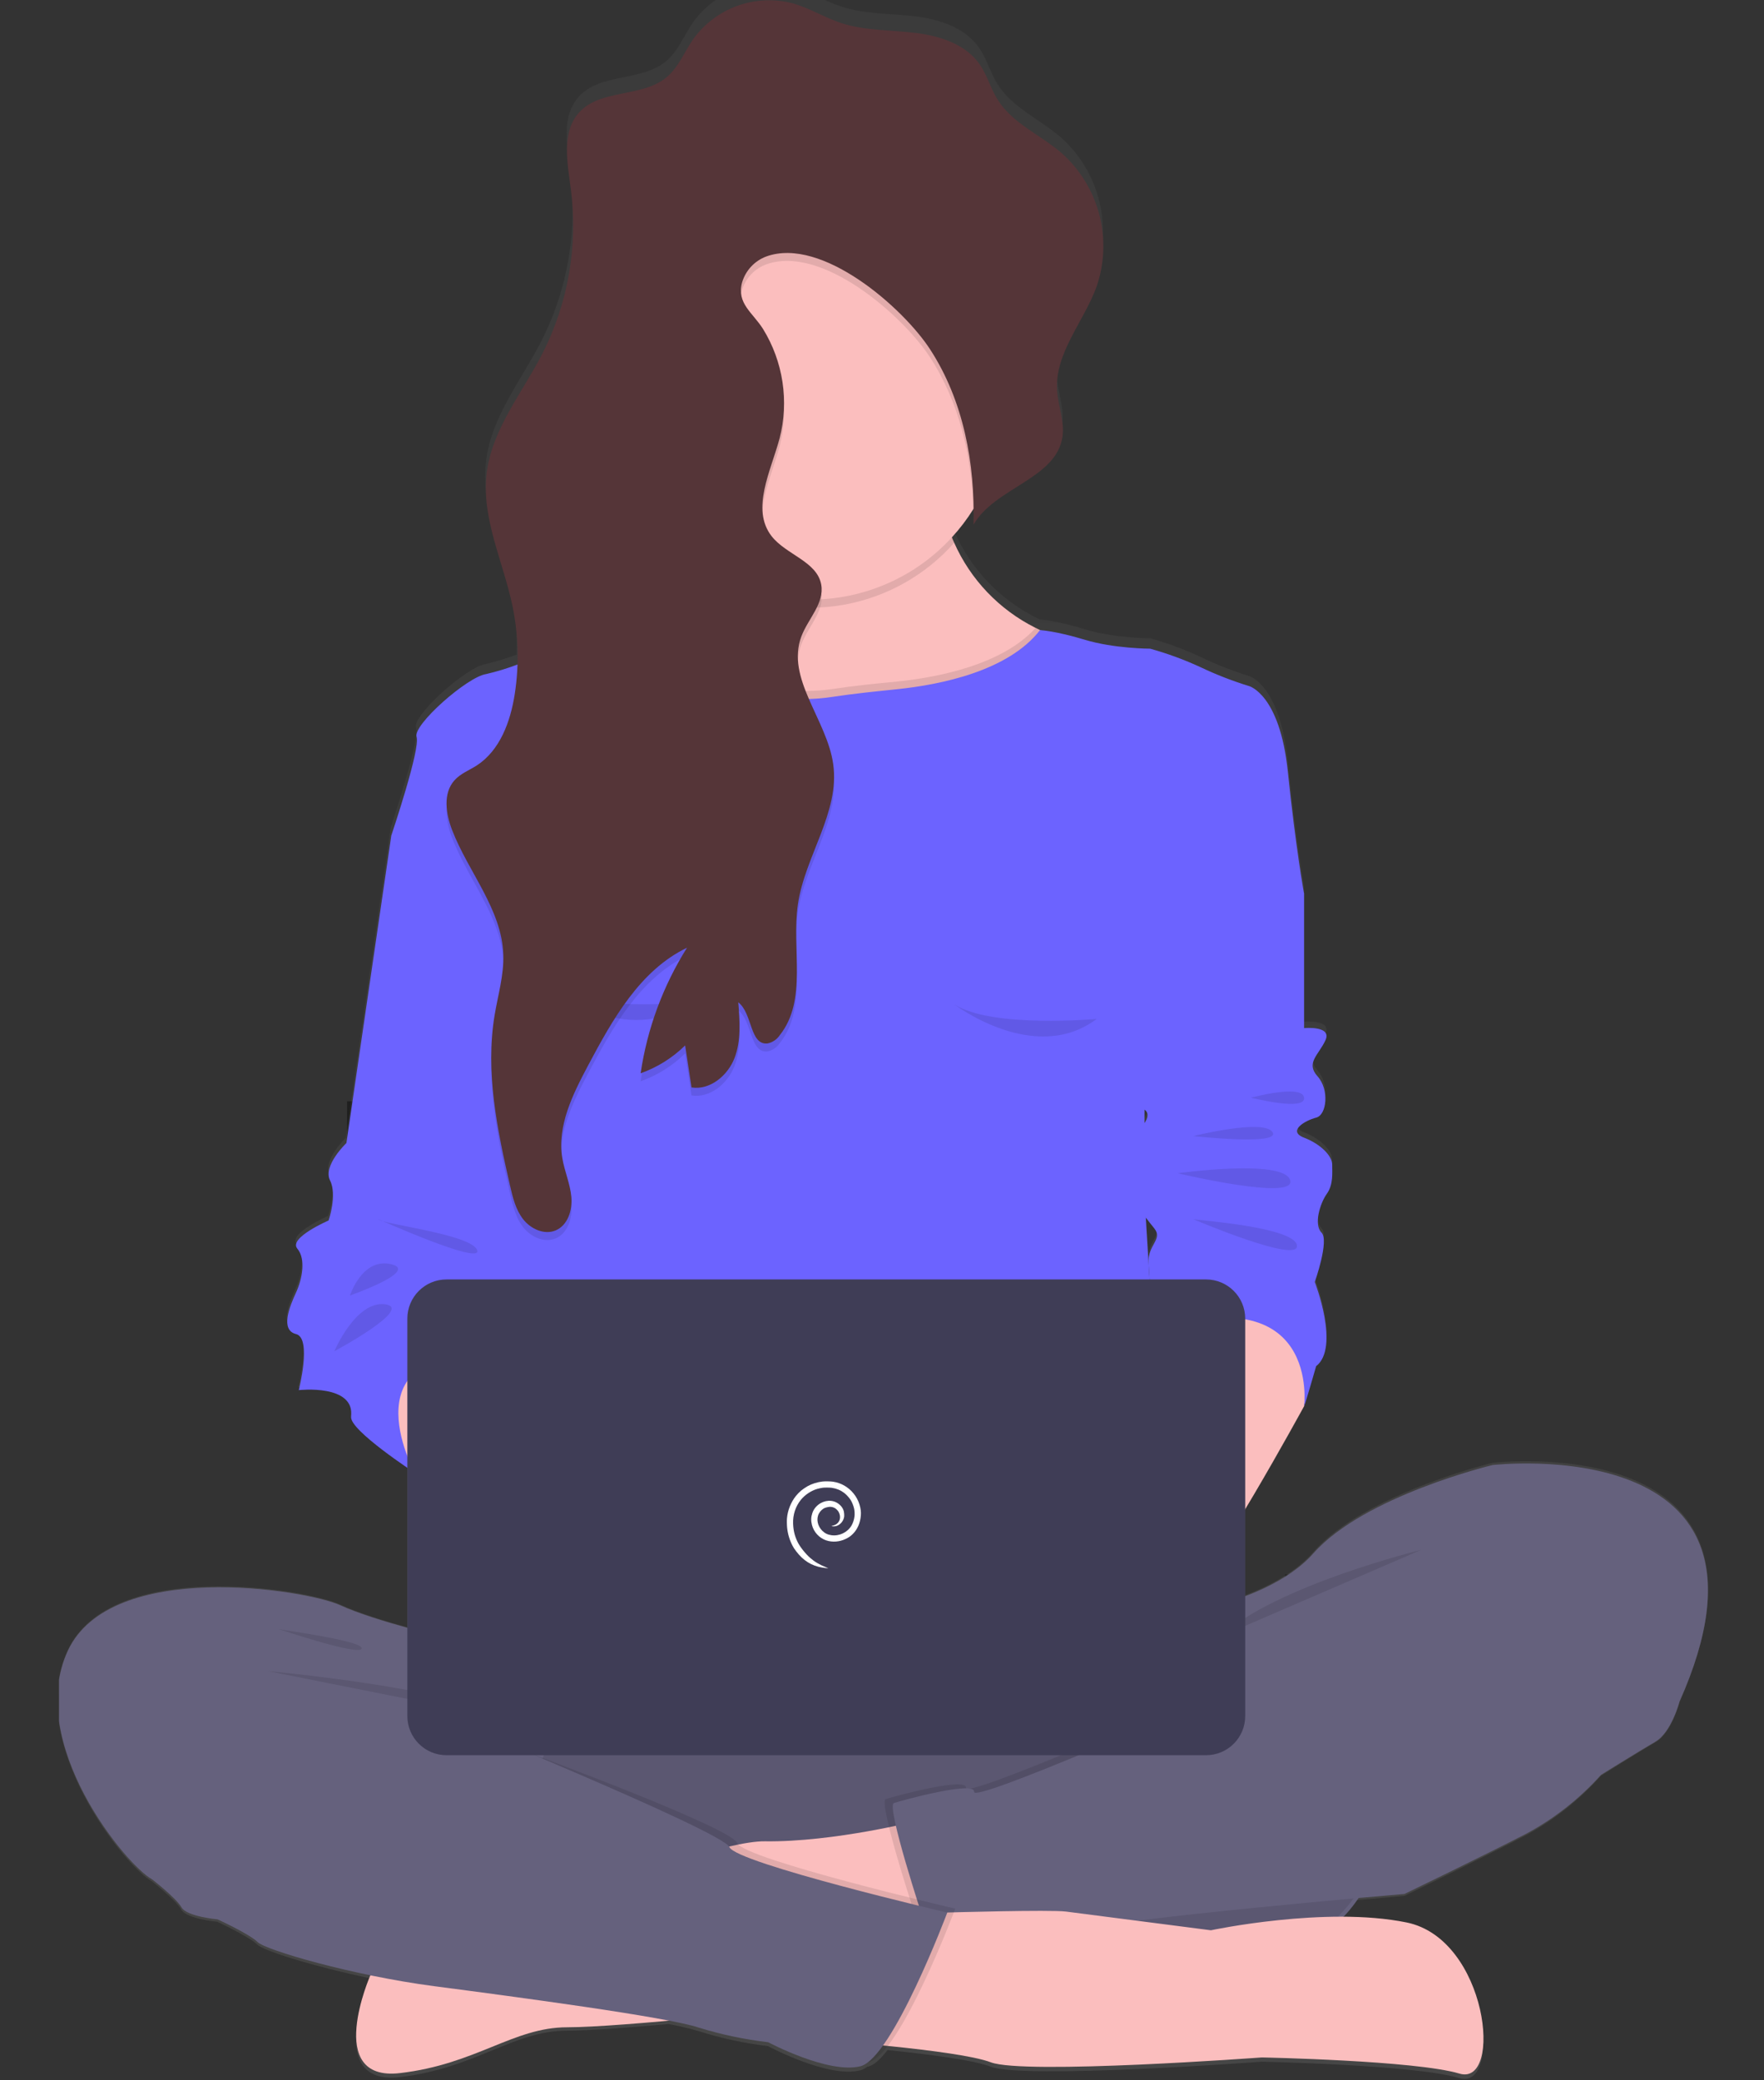 <svg width="747" height="881" viewBox="0 0 747 881" fill="none" xmlns="http://www.w3.org/2000/svg">
<rect x="0" y="0" width="747" height="881" fill="#333333" stroke="none"/>
<g clip-path="url(#clip0_801_2)">
<path opacity="0.4" d="M589.55 666.757H544.265V697.311H589.55V666.757Z" fill="black"/>
<path opacity="0.4" d="M711.804 666.757H666.519V697.311H711.804V666.757Z" fill="black"/>
<path opacity="0.4" d="M373.354 466.366H146.961V493.675H373.354V466.366Z" fill="black"/>
<path opacity="0.4" d="M373.354 553.5H146.961V580.809H373.354V553.5Z" fill="black"/>
<path d="M632.049 619.485C632.049 619.485 577.722 632.625 556.22 657.211C549.016 665.428 538.328 671.348 527.292 675.575V638.483C539.721 617.617 552.246 594.409 552.246 594.409C552.816 593.269 557.344 577.264 557.344 577.264C567.541 569.253 556.774 541.263 556.774 541.263C556.774 541.263 563.013 523.548 559.609 520.113C556.204 516.677 559.038 507.543 561.873 503.538C564.707 499.532 564.137 494.387 564.137 490.968C564.137 487.548 559.609 482.387 552.246 479.537C544.883 476.688 552.816 472.113 557.344 470.957C561.873 469.801 563.013 458.957 557.914 453.242C552.816 447.527 558.484 444.107 561.303 437.822C564.121 431.537 552.198 432.677 552.198 432.677V374.893C552.198 374.893 548.794 356.038 545.406 322.888C542.017 289.737 528.986 286.318 528.986 286.318C522.006 284.15 515.195 281.473 508.608 278.307C501.672 275.057 494.48 272.383 487.105 270.312C487.105 270.312 471.825 270.312 459.364 266.481C446.903 262.65 440.443 262.381 440.443 262.381L438.4 261.368C423.077 253.578 410.937 240.706 404.056 224.956C403.708 224.164 403.391 223.373 403.075 222.613C406.459 218.906 409.486 214.888 412.116 210.613V210.518C412.116 211.104 412.116 211.689 412.116 212.275C412.116 212.513 412.116 212.766 412.116 213.003C412.116 214.412 412.116 215.821 412.116 217.23V217.373C421.141 201.431 447.33 197.79 449.816 179.584C449.929 178.755 449.988 177.919 449.991 177.082V176.971C449.991 176.37 449.991 175.752 449.991 175.135C449.658 170.053 447.916 164.987 447.584 159.858C447.473 158.388 447.473 156.911 447.584 155.441V155.536C448.755 141.399 459.412 129.098 464.288 115.372C465.6 111.68 466.456 107.842 466.838 103.942V103.831C466.964 102.66 467.044 101.472 467.075 100.285C467.075 100 467.075 99.699 467.075 99.414C467.075 98.591 467.075 97.831 467.075 96.945C466.927 89.642 465.284 82.447 462.248 75.803C459.211 69.16 454.846 63.208 449.421 58.317C440.395 50.48 428.472 45.557 422.218 35.314C419.304 30.564 417.879 24.928 414.697 20.337C408.712 11.662 397.723 8.132 387.32 6.881C376.917 5.63 366.229 6.042 356.286 2.781C349.224 0.469 342.827 -3.631 335.702 -5.689C327.938 -7.766 319.725 -7.419 312.166 -4.694C304.606 -1.968 298.061 3.004 293.409 9.556C289.657 15.034 287.202 21.588 282.135 25.863C271.764 34.633 254.173 30.834 245.084 40.934C240.096 46.491 239.526 54.058 240.128 61.784C240.128 61.879 240.128 61.974 240.128 62.069C240.128 62.654 240.239 63.256 240.302 63.858C240.302 64.142 240.302 64.427 240.302 64.697C240.302 64.966 240.302 65.298 240.413 65.599C240.73 68.369 241.126 71.124 241.474 73.784C241.474 74.195 241.569 74.591 241.616 75.003L241.902 77.488C241.902 78.09 241.997 78.691 242.06 79.293C242.123 79.894 242.171 80.876 242.218 81.541C242.266 82.206 242.218 82.713 242.329 83.314C243.344 104.411 238.871 125.411 229.345 144.264C220.779 161.061 208.049 176.544 205.832 195.304C205.487 198.378 205.402 201.477 205.579 204.565C205.579 204.929 205.579 205.293 205.579 205.658C205.579 206.022 205.674 206.766 205.721 207.32C205.769 207.874 205.848 208.602 205.927 209.235C205.927 209.6 206.022 209.964 206.069 210.328C206.18 211.167 206.307 212.006 206.449 212.861L206.544 213.399C208.793 226.191 213.891 238.729 216.599 251.647C217.614 256.411 218.291 261.241 218.626 266.101C218.618 266.132 218.618 266.165 218.626 266.196C218.721 267.779 218.8 269.283 218.847 270.835C218.847 272.924 218.847 275.03 218.847 277.167C214.549 278.819 210.142 280.173 205.658 281.22C197.741 282.36 174.513 302.94 176.207 308.133C177.901 313.326 165.82 349.294 165.487 350.386L146.486 481.786C146.486 481.786 136.4 491.506 139.551 497.791C142.702 504.076 138.934 514.936 138.934 514.936C138.934 514.936 121.896 522.361 125.681 526.936C129.465 531.511 127.739 540.076 125.142 545.791C122.546 551.506 118.286 561.796 125.142 563.506C131.999 565.216 126.314 587.522 126.314 587.522C126.314 587.522 150.207 584.768 148.482 598.952C147.912 603.464 165.186 615.876 172.391 620.847V689.143C162.716 686.436 151.348 682.921 144.096 679.533C129.386 672.678 46.749 659.538 28.635 698.974C10.521 738.409 53.542 790.985 64.293 796.7C64.293 796.7 74.49 804.695 76.754 808.7C79.018 812.705 92.034 813.845 92.034 813.845C92.034 813.845 105.619 820.178 109.008 823.55C111.509 826.083 132.204 832.653 156.731 837.798C156.731 837.798 136.923 883.392 169.24 879.64C201.557 875.888 217.296 859.977 240.081 859.977C249.185 859.977 266.096 858.695 283.117 857.175C287.393 857.931 291.622 858.93 295.784 860.167C305.374 863.182 315.223 865.302 325.204 866.5C325.204 866.5 350.68 880.21 364.266 876.774C365.386 876.459 366.431 875.92 367.338 875.191H367.654C370.124 874.574 372.927 872.025 375.84 868.178C392.83 869.919 412.258 872.389 419.479 875.207C433.555 880.637 534.243 873.117 534.243 873.117C534.243 873.117 599.288 874.399 617.925 880.035C636.561 885.671 629.943 822.489 595.551 815.381C586.371 813.54 577.031 812.617 567.668 812.626C570.05 810.17 572.227 807.523 574.176 804.71C586.558 803.586 594.76 802.89 594.76 802.89C594.76 802.89 627.583 786.884 646.267 777.164C658.197 770.676 668.911 762.171 677.935 752.024C677.935 752.024 694.339 741.734 701.132 737.776C707.925 733.818 711.313 720.631 711.313 720.631C762.789 604.034 632.049 619.485 632.049 619.485ZM484.667 473.237C484.667 471.321 484.667 469.39 484.667 467.474C486.503 468.772 486.234 470.814 484.667 473.221V473.237ZM485.205 513.654C486.583 515.459 487.913 517.105 488.863 518.403C492.52 523.152 485.902 525.369 486.377 533.237C486.488 534.994 486.646 537.448 486.804 540.171C486.108 528.82 485.538 519.48 485.205 513.638V513.654Z" fill="url(#paint0_linear_801_2)"/>
<path d="M190.6 694.004C190.6 694.004 158.932 686.642 144.191 679.851C129.449 673.059 46.844 660.046 28.73 699.101C10.616 738.157 53.637 790.194 64.388 795.862C75.139 801.529 179.849 723.972 179.849 723.972L262.438 758.801L278.272 704.753L190.6 694.004Z" fill="#65617D"/>
<path d="M526.769 704.752H283.861C251.654 704.752 225.545 730.857 225.545 763.059V771.497C225.545 803.698 251.654 829.803 283.861 829.803H526.769C558.976 829.803 585.085 803.698 585.085 771.497V763.059C585.085 730.857 558.976 704.752 526.769 704.752Z" fill="#65617D"/>
<path opacity="0.1" d="M585.085 767.269C585.097 779.569 581.472 791.599 574.667 801.845C572.352 805.317 569.7 808.551 566.75 811.502C560.949 817.318 554.056 821.93 546.466 825.074C538.877 828.217 530.741 829.83 522.526 829.819H288.089C271.501 829.819 255.593 823.23 243.864 811.503C232.135 799.776 225.545 783.87 225.545 767.285C225.545 750.7 232.135 734.795 243.864 723.068C255.593 711.34 271.501 704.752 288.089 704.752H522.541C539.126 704.752 555.032 711.338 566.761 723.062C578.49 734.786 585.081 750.687 585.085 767.269V767.269Z" fill="black"/>
<path d="M389.331 770.927C389.331 770.927 353.277 780.188 323.858 779.776C294.438 779.365 156.826 836.531 156.826 836.531C156.826 836.531 137.018 881.682 169.335 877.946C201.652 874.21 217.391 858.537 240.176 858.537C262.961 858.537 334.641 850.621 334.641 850.621L403.613 799.676L389.331 770.927Z" fill="#FBBEBE"/>
<path d="M411.894 344.861L347.229 357.605L343.033 358.444C343.033 358.444 291.905 344.861 290.211 343.721C288.517 342.581 242.107 280.064 242.107 280.064C242.107 280.064 265.573 280.317 284.004 269.694C284.669 269.314 285.318 268.903 285.967 268.507C294.072 263.62 300.228 256.072 303.385 247.151C303.717 246.217 304.002 245.251 304.271 244.238C306.235 236.67 306.361 227.504 303.733 216.407C297.399 190.016 311.967 182.749 331.268 183.383C359.152 184.301 397.105 201.699 397.105 201.699C397.597 210.58 399.616 219.31 403.075 227.504C403.376 228.264 403.708 229.087 404.056 229.816C410.98 245.44 423.121 258.172 438.4 265.832L440.443 266.845C442.501 267.826 444.67 268.76 446.919 269.599C496.226 288.28 411.894 344.861 411.894 344.861Z" fill="#FBBEBE"/>
<path opacity="0.1" d="M404.12 229.816C391.822 243.736 375.141 253.041 356.834 256.194C338.528 259.346 319.694 256.156 303.448 247.151C306.235 239.045 306.757 228.961 303.796 216.407C288.516 151.895 397.216 201.7 397.216 201.7C397.752 211.419 400.093 220.953 404.12 229.816V229.816Z" fill="black"/>
<path d="M424.53 172.507C424.556 187.753 420.275 202.696 412.179 215.615C409.544 219.852 406.517 223.833 403.138 227.504C388.876 243.134 369.066 252.565 347.941 253.784C346.358 253.895 344.663 253.943 343.017 253.943C326.898 253.943 311.142 249.164 297.739 240.21C284.337 231.257 273.892 218.531 267.723 203.642C261.555 188.753 259.941 172.369 263.086 156.563C266.23 140.757 273.992 126.238 285.39 114.842C296.787 103.446 311.309 95.686 327.117 92.542C342.926 89.398 359.313 91.011 374.204 97.179C389.096 103.346 401.824 113.79 410.779 127.19C419.734 140.59 424.514 156.343 424.514 172.459L424.53 172.507Z" fill="#FBBEBE"/>
<path opacity="0.1" d="M411.894 344.861L347.229 357.606L343.033 358.445C343.033 358.445 291.905 344.861 290.211 343.722C288.517 342.582 242.107 280.064 242.107 280.064C242.107 280.064 265.573 280.318 284.004 269.695C284.669 269.315 285.318 268.903 285.967 268.508C291.826 274.84 311.001 292.745 341.133 292.618C345.001 292.62 348.864 292.339 352.691 291.779C361.78 290.386 370.948 289.484 380.1 288.613C397.628 286.777 424.435 281.458 438.511 265.975L440.554 266.988C442.612 267.969 444.781 268.903 447.03 269.742C496.226 288.281 411.894 344.861 411.894 344.861Z" fill="black"/>
<path d="M484.904 510.092C485.458 522.551 494.531 662.879 494.531 662.879H212.102L214.018 574.525L215.602 503.854L216.108 480.661L218.372 400.318L210.186 393.099L165.693 353.901C166.026 352.856 178.091 317.093 176.413 312.059C174.734 307.025 197.931 286.602 205.864 285.463C210.372 284.416 214.805 283.067 219.132 281.426C232.48 276.676 250.294 269.837 252.257 270.914C255.028 272.402 282.801 269.821 283.925 269.71C283.925 269.71 304.414 296.196 341.022 296.038C344.876 296.018 348.724 295.711 352.533 295.12C361.622 293.726 370.79 292.824 379.941 291.874C398.356 289.959 426.984 284.18 440.395 266.861C440.395 266.861 446.871 267.13 459.317 270.914C471.762 274.697 487.058 274.713 487.058 274.713C494.428 276.763 501.62 279.41 508.56 282.629C515.152 285.758 521.963 288.403 528.938 290.544C528.938 290.544 541.954 293.932 545.358 326.75C548.762 359.568 552.198 378.249 552.198 378.249L484.904 436.524C484.904 436.524 484.35 497.585 484.904 510.092Z" fill="#6C63FF"/>
<path d="M165.709 607.992L175.605 623.839L212.672 636.9L238.149 590.451L214.667 574.604L177.03 559.897L155.528 572.34L165.709 607.992Z" fill="#FBBEBE"/>
<path d="M482.07 686.071C482.07 686.071 534.702 682.114 556.22 657.781C577.738 633.449 632.049 620.435 632.049 620.435C632.049 620.435 762.789 605.158 711.218 720.599C711.218 720.599 707.829 733.613 701.037 737.57C694.244 741.528 677.84 751.723 677.84 751.723L477.019 734.182L482.07 686.071Z" fill="#65617D"/>
<path opacity="0.1" d="M585.085 767.27C585.097 779.57 581.472 791.599 574.667 801.845C540.877 804.837 466.046 811.866 450.386 816.236C431.148 821.571 392.213 812.278 387.953 811.233L387.557 811.138C387.557 811.138 380.052 788.373 376.474 773.808C374.89 767.191 374.051 762.267 375.096 761.903C378.501 760.779 409.63 752.278 409.06 757.154C408.49 762.03 502.48 720.647 502.48 720.647L505.362 756.869C514.909 767.792 585.085 751.549 585.085 767.27Z" fill="black"/>
<path d="M681.862 737L677.903 751.723C668.861 761.782 658.148 770.201 646.236 776.609C627.552 786.235 594.728 802.082 594.728 802.082C594.728 802.082 474.185 812.261 453.806 817.913C433.428 823.565 390.978 812.816 390.978 812.816C390.978 812.816 375.144 764.72 378.532 763.58C381.921 762.441 413.05 753.971 412.496 758.831C411.942 763.691 505.916 722.324 505.916 722.324L681.862 737Z" fill="#65617D"/>
<path d="M346.231 863.872C346.231 863.872 405.481 868.004 419.574 873.37C433.666 878.737 534.338 871.312 534.338 871.312C534.338 871.312 599.383 872.579 618.02 878.151C636.656 883.724 630.038 821.159 595.646 814.146C561.255 807.133 512.788 817.455 512.788 817.455C512.788 817.455 458.098 810.41 451.463 809.539C444.829 808.668 401.143 809.935 401.143 809.935L346.231 863.872Z" fill="#FBBEBE"/>
<path opacity="0.1" d="M113.394 707.696C113.394 707.696 191.708 714.741 213.242 727.58L113.394 707.696Z" fill="black"/>
<path opacity="0.1" d="M601.869 656.34C601.869 656.34 540.545 671.253 516.509 693.195L601.869 656.34Z" fill="black"/>
<path opacity="0.1" d="M117.954 689.886C119.205 690.298 154.008 694.857 153.168 698.166C152.329 701.475 117.954 689.886 117.954 689.886Z" fill="black"/>
<path opacity="0.1" d="M63.264 777.18L67.792 794.167C67.792 794.167 77.973 802.082 80.237 806.04C82.502 809.998 95.517 811.138 95.517 811.138C95.517 811.138 109.103 817.359 112.507 820.747C115.911 824.135 152.677 834.9 187.211 839.428C221.745 843.956 285.682 852.441 299.268 856.969C308.867 859.945 318.72 862.028 328.703 863.191C328.703 863.191 354.164 876.774 367.749 873.386C381.335 869.998 404.531 808.304 404.531 808.304C404.531 808.304 315.117 787.375 312.283 780.584C309.449 773.792 223.423 742.114 223.423 742.114L172.486 743.317L63.264 777.18Z" fill="black"/>
<path d="M59.859 778.874L64.388 795.86C64.388 795.86 74.585 803.776 76.849 807.734C79.113 811.692 92.129 812.832 92.129 812.832C92.129 812.832 105.714 819.053 109.103 822.457C112.491 825.861 149.289 836.594 183.807 841.122C218.325 845.65 282.294 854.135 295.879 858.663C305.474 861.63 315.322 863.707 325.299 864.869C325.299 864.869 350.775 878.436 364.361 875.048C377.946 871.66 401.143 809.966 401.143 809.966C401.143 809.966 311.713 789.037 308.895 782.246C306.076 775.454 179.849 723.971 179.849 723.971L140.264 714.916L59.859 778.874Z" fill="#65617D"/>
<path d="M175.589 348.249L165.693 353.917L146.692 484.065C146.692 484.065 136.606 493.69 139.757 499.896C142.908 506.102 139.14 516.867 139.14 516.867C139.14 516.867 122.102 524.229 125.887 528.756C129.671 533.284 127.945 541.77 125.348 547.421C122.752 553.073 118.492 563.253 125.348 564.962C132.204 566.672 126.52 588.709 126.52 588.709C126.52 588.709 150.413 585.986 148.687 600.013C147.975 605.68 175.7 623.76 175.7 623.76C175.7 623.76 144.191 566.609 214.778 574.524L220.843 542.308C220.843 542.308 226.907 524.165 220.843 518.561C214.778 512.957 222.204 486.028 222.204 486.028L223.534 369.178L175.589 348.249Z" fill="#6C63FF"/>
<path opacity="0.1" d="M160.215 516.33C161.465 518.403 199.578 522.662 202.064 529.422C204.549 536.182 160.215 516.33 160.215 516.33Z" fill="black"/>
<path opacity="0.1" d="M148.197 548.641C148.197 548.641 153.374 532.477 165.614 535.374C177.853 538.271 148.197 548.641 148.197 548.641Z" fill="black"/>
<path opacity="0.1" d="M141.578 572.246C141.578 572.246 150.683 550.699 163.112 552.361C175.542 554.024 141.578 572.246 141.578 572.246Z" fill="black"/>
<path d="M556.22 571.77L552.246 595.517C552.246 595.517 511.505 670.224 504.142 671.348C496.78 672.472 456.641 621.559 456.641 621.559L445.89 571.754L488.214 563.728L507.008 545.158C507.008 545.158 554.51 549.701 556.22 571.77Z" fill="#FBBEBE"/>
<path d="M536.966 367.5L552.246 378.25V435.4C552.246 435.4 564.137 434.261 561.303 440.498C558.468 446.736 552.816 450.108 557.914 455.775C563.013 461.443 561.873 472.176 557.344 473.316C552.816 474.456 544.899 478.968 552.246 481.802C559.593 484.635 564.137 489.717 564.137 493.121C564.137 496.525 564.707 501.606 561.873 505.564C559.038 509.522 556.22 518.578 559.608 521.981C562.997 525.385 556.774 542.91 556.774 542.91C556.774 542.91 567.541 570.646 557.344 578.562C557.344 578.562 552.816 594.393 552.246 595.533C552.246 595.533 559.387 540.456 488.182 563.744C488.182 563.744 486.868 542.752 486.377 534.979C485.886 527.206 492.52 524.926 488.863 520.287C485.205 515.649 476.053 504.994 480.376 502.176C484.698 499.358 483.21 494.261 481.5 490.287C479.79 486.314 473.821 486.329 479.236 481.517C484.651 476.704 487.865 472.192 484.683 469.928C481.5 467.664 475.974 460.287 480.376 456.899C484.778 453.511 484.904 404.276 484.904 404.276C484.904 404.276 503.018 331.848 536.966 367.5Z" fill="#6C63FF"/>
<path opacity="0.1" d="M529.777 464.862C529.777 464.862 551.533 458.957 552.246 464.862C552.958 470.767 529.777 464.862 529.777 464.862Z" fill="black"/>
<path opacity="0.1" d="M505.33 481.121C505.33 481.121 535.161 473.664 538.882 479.459C542.603 485.253 505.33 481.121 505.33 481.121Z" fill="black"/>
<path opacity="0.1" d="M498.696 496.857C498.696 496.857 543.442 490.635 546.34 499.754C549.237 508.873 498.696 496.857 498.696 496.857Z" fill="black"/>
<path opacity="0.1" d="M505.33 516.33C506.993 516.741 548.414 519.638 549.237 527.506C550.061 535.375 505.33 516.33 505.33 516.33Z" fill="black"/>
<path d="M510.729 541.833H189.08C179.924 541.833 172.502 549.254 172.502 558.408V726.742C172.502 735.896 179.924 743.317 189.08 743.317H510.729C519.885 743.317 527.307 735.896 527.307 726.742V558.408C527.307 549.254 519.885 541.833 510.729 541.833Z" fill="#3F3D56"/>
<path opacity="0.1" d="M231.91 418.334C231.91 418.334 265.921 444.329 292.222 424.524C292.222 424.524 247.76 428.561 231.91 418.334Z" fill="black"/>
<path opacity="0.1" d="M404.12 425.332C404.12 425.332 438.115 451.311 464.415 431.506C464.415 431.506 419.969 435.559 404.12 425.332Z" fill="black"/>
<path opacity="0.1" d="M424.53 172.507C424.556 187.752 420.275 202.695 412.179 215.615C411.498 192.929 406.162 170.227 393.812 151.277C382.506 133.863 348.131 103.483 324.507 111.952C322.036 112.858 319.813 114.333 318.019 116.259C316.226 118.184 314.911 120.505 314.183 123.034C311.84 131.931 318.696 135.699 323.098 142.712C330.562 154.865 333.479 169.268 331.331 183.367C331.032 185.264 330.635 187.145 330.144 189.003C326.423 202.966 317.904 218.94 326.692 230.385C332.82 238.301 345.994 241.119 347.783 250.966C347.946 251.896 347.999 252.842 347.941 253.784C347.529 260.449 341.845 266.322 339.359 272.861C336.446 280.57 338.092 288.233 341.117 295.974C345.044 306.074 351.314 316.286 352.834 326.956C354.354 337.626 351.076 347.536 347.213 357.558C343.555 367.056 339.296 376.476 337.871 386.37C335.132 405.178 342.035 426.93 330.191 441.78C328.987 443.576 327.13 444.831 325.014 445.278C317.429 446.07 318.68 432.439 312.616 427.864C313.265 435.78 313.882 444.043 311.032 451.452C308.182 458.861 300.677 465.162 292.823 463.912L290.116 446.133C284.772 451.393 278.34 455.419 271.273 457.928C274.055 439.022 280.753 420.904 290.939 404.735C271.004 414.328 259.382 435.099 249.011 454.635C242.551 466.84 235.853 480.17 238.117 493.801C239.036 499.358 241.427 504.645 241.949 510.234C242.472 515.822 240.445 522.36 235.235 524.482C230.691 526.334 225.387 524.118 222.109 520.413L221.539 519.732C221.223 519.321 220.922 518.893 220.637 518.466C220.071 517.606 219.568 516.707 219.132 515.775C217.717 512.428 216.655 508.942 215.966 505.374L215.617 503.79C210.345 480.661 205.594 456.803 209.458 433.405C210.883 424.793 213.48 416.244 213.163 407.505C212.925 402.578 211.921 397.717 210.186 393.099C205.563 380.149 196.664 368.26 191.597 355.215C191.542 355.126 191.499 355.03 191.471 354.93C188.811 348.027 187.496 339.399 192.421 333.858C194.954 330.993 198.754 329.552 201.921 327.526C211.77 321.114 216.171 308.94 217.992 297.32C218.812 292.083 219.225 286.79 219.227 281.489C232.575 276.739 250.389 269.9 252.352 270.977C255.123 272.465 282.895 269.884 284.02 269.774C292.475 264.898 299.854 257.726 303.464 247.23C303.796 246.296 304.081 245.33 304.35 244.317C291.673 237.478 281.036 227.403 273.521 215.116C266.006 202.829 261.883 188.77 261.571 174.372C261.258 159.973 264.769 145.749 271.744 133.148C278.719 120.547 288.91 110.02 301.279 102.639C313.647 95.257 327.752 91.285 342.155 91.127C356.559 90.97 370.747 94.632 383.274 101.74C395.802 108.849 406.221 119.15 413.471 131.595C420.721 144.04 424.542 158.184 424.545 172.586L424.53 172.507Z" fill="black"/>
<path d="M330.144 185.615C326.407 199.578 317.904 215.552 326.708 227.014C332.836 234.929 346.009 237.731 347.767 247.594C349.176 255.51 342.194 262.032 339.375 269.473C332.662 287.251 350.174 304.729 352.834 323.552C355.731 343.974 340.848 362.576 337.887 382.983C335.147 401.79 342.051 423.526 330.207 438.392C329.011 440.195 327.15 441.453 325.03 441.89C317.445 442.698 318.696 429.067 312.632 424.476C313.281 432.392 313.898 440.656 311.048 448.065C308.198 455.474 300.693 461.759 292.839 460.524L290.132 442.73C284.789 447.991 278.357 452.017 271.289 454.524C274.071 435.625 280.764 417.514 290.939 401.347C271.004 410.94 259.398 431.711 249.027 451.231C242.551 463.437 235.869 476.782 238.117 490.413C239.036 495.97 241.427 501.242 241.949 506.846C242.472 512.45 240.445 518.957 235.236 521.094C230.485 523.073 224.738 520.445 221.539 516.345C218.341 512.244 217.106 507.02 215.95 501.97C210.535 478.35 205.484 453.97 209.426 430.065C210.851 421.437 213.448 412.888 213.131 404.165C212.451 385.056 198.343 369.336 191.471 351.558C188.795 344.639 187.496 336.027 192.421 330.486C194.954 327.621 198.754 326.18 201.921 324.154C211.754 317.726 216.172 305.568 217.977 293.948C219.922 281.386 219.562 268.576 216.916 256.143C212.941 237.541 203.821 219.367 206.085 200.48C208.302 181.895 221.033 166.57 229.599 149.931C240.619 128.396 244.848 104.025 241.727 80.037C240.255 68.876 237.674 55.957 245.243 47.614C254.331 37.609 271.923 41.377 282.294 32.701C287.361 28.474 289.815 21.968 293.568 16.553C298.257 10.049 304.812 5.122 312.364 2.425C319.917 -0.272 328.11 -0.612 335.86 1.451C342.985 3.493 349.382 7.546 356.444 9.841C366.388 13.007 377.028 12.659 387.478 13.91C397.929 15.16 408.87 18.659 414.855 27.224C418.022 31.783 419.463 37.34 422.376 42.058C428.631 52.19 440.554 57.066 449.579 64.839C457.319 71.738 462.855 80.764 465.496 90.79C468.137 100.816 467.767 111.397 464.431 121.214C459.048 136.206 446.586 149.472 447.647 165.367C448.075 171.905 450.814 178.317 449.959 184.792C447.457 202.823 421.284 206.417 412.243 222.217C412.971 196.317 407.999 169.641 393.859 147.937C382.554 130.522 348.179 100.126 324.554 108.596C322.086 109.506 319.866 110.983 318.073 112.908C316.28 114.833 314.964 117.152 314.231 119.678C311.887 128.559 318.744 132.343 323.145 139.356C327.359 146.202 330.151 153.826 331.353 161.773C332.556 169.721 332.144 177.83 330.144 185.615Z" fill="#553538"/>
<path d="M348.322 627.405C346.087 627.658 343.827 628.367 341.976 629.402C341.208 629.833 339.836 630.758 339.253 631.252C338.637 631.767 337.554 632.871 337.081 633.47C334.905 636.192 333.532 639.644 333.254 643.06C333.175 644.027 333.217 646.05 333.338 647.133C333.627 649.724 334.395 652.262 335.583 654.542C336.019 655.383 336.34 655.883 337.118 656.907C340.125 660.896 343.606 663.082 348.19 663.865C348.916 663.986 350.393 664.159 350.703 664.159C350.788 664.159 350.488 664.012 349.952 663.797C346.955 662.593 344.994 661.432 343.038 659.713C341.077 657.99 338.764 655.068 337.786 653.071C336.54 650.538 335.967 648.21 335.856 645.241C335.72 641.51 336.871 637.973 339.142 635.167C340.851 633.049 343.511 631.278 346.103 630.532C346.739 630.348 347.707 630.143 348.401 630.044C349.179 629.938 351.471 629.954 352.265 630.075C354.221 630.369 355.935 631.073 357.438 632.198C358.322 632.855 359.515 634.142 360.162 635.136C360.824 636.15 361.45 637.711 361.728 639.051C361.897 639.855 361.96 641.247 361.865 642.088C361.702 643.507 361.213 645.015 360.567 646.098C358.847 648.962 355.451 650.596 352.123 650.155C350.546 649.944 349.352 649.377 348.253 648.305C346.156 646.25 345.556 643.213 346.797 640.942C347.349 639.939 348.327 639.003 349.216 638.62C349.631 638.441 350.572 638.199 351.061 638.142C351.902 638.047 352.833 638.247 353.579 638.683C354.089 638.982 354.825 639.734 355.125 640.265C356.261 642.282 355.782 644.532 353.984 645.583C353.579 645.824 352.812 646.103 352.386 646.166C351.997 646.224 351.992 646.276 352.37 646.345C352.938 646.45 353.748 646.392 354.3 646.203C356.008 645.614 357.307 643.959 357.496 642.141C357.543 641.662 357.465 640.622 357.344 640.091C356.981 638.52 355.756 637.064 354.089 636.234C351.403 634.889 347.943 635.63 345.656 638.031C344.873 638.856 344.342 639.739 343.984 640.822C343.427 642.493 343.385 643.985 343.832 645.788C344.589 648.809 346.939 651.363 349.868 652.335C352.512 653.218 355.498 652.992 358.153 651.71C359.436 651.09 360.241 650.533 361.15 649.619C363.116 647.658 364.299 644.931 364.541 641.794C364.667 640.244 364.494 638.893 363.958 637.133C362.932 633.78 360.54 630.816 357.475 629.098C355.982 628.257 354.51 627.758 352.712 627.474C351.765 627.327 349.347 627.29 348.322 627.405Z" fill="white"/>
</g>
<defs>
<linearGradient id="paint0_linear_801_2" x1="373.829" y1="880.115" x2="373.829" y2="-7.114" gradientUnits="userSpaceOnUse">
<stop stop-color="#808080" stop-opacity="0.25"/>
<stop offset="0.54" stop-color="#808080" stop-opacity="0.12"/>
<stop offset="1" stop-color="#808080" stop-opacity="0.1"/>
</linearGradient>
<clipPath id="clip0_801_2">
<rect width="698.254" height="881" fill="white" transform="translate(25)"/>
</clipPath>
</defs>
</svg>

